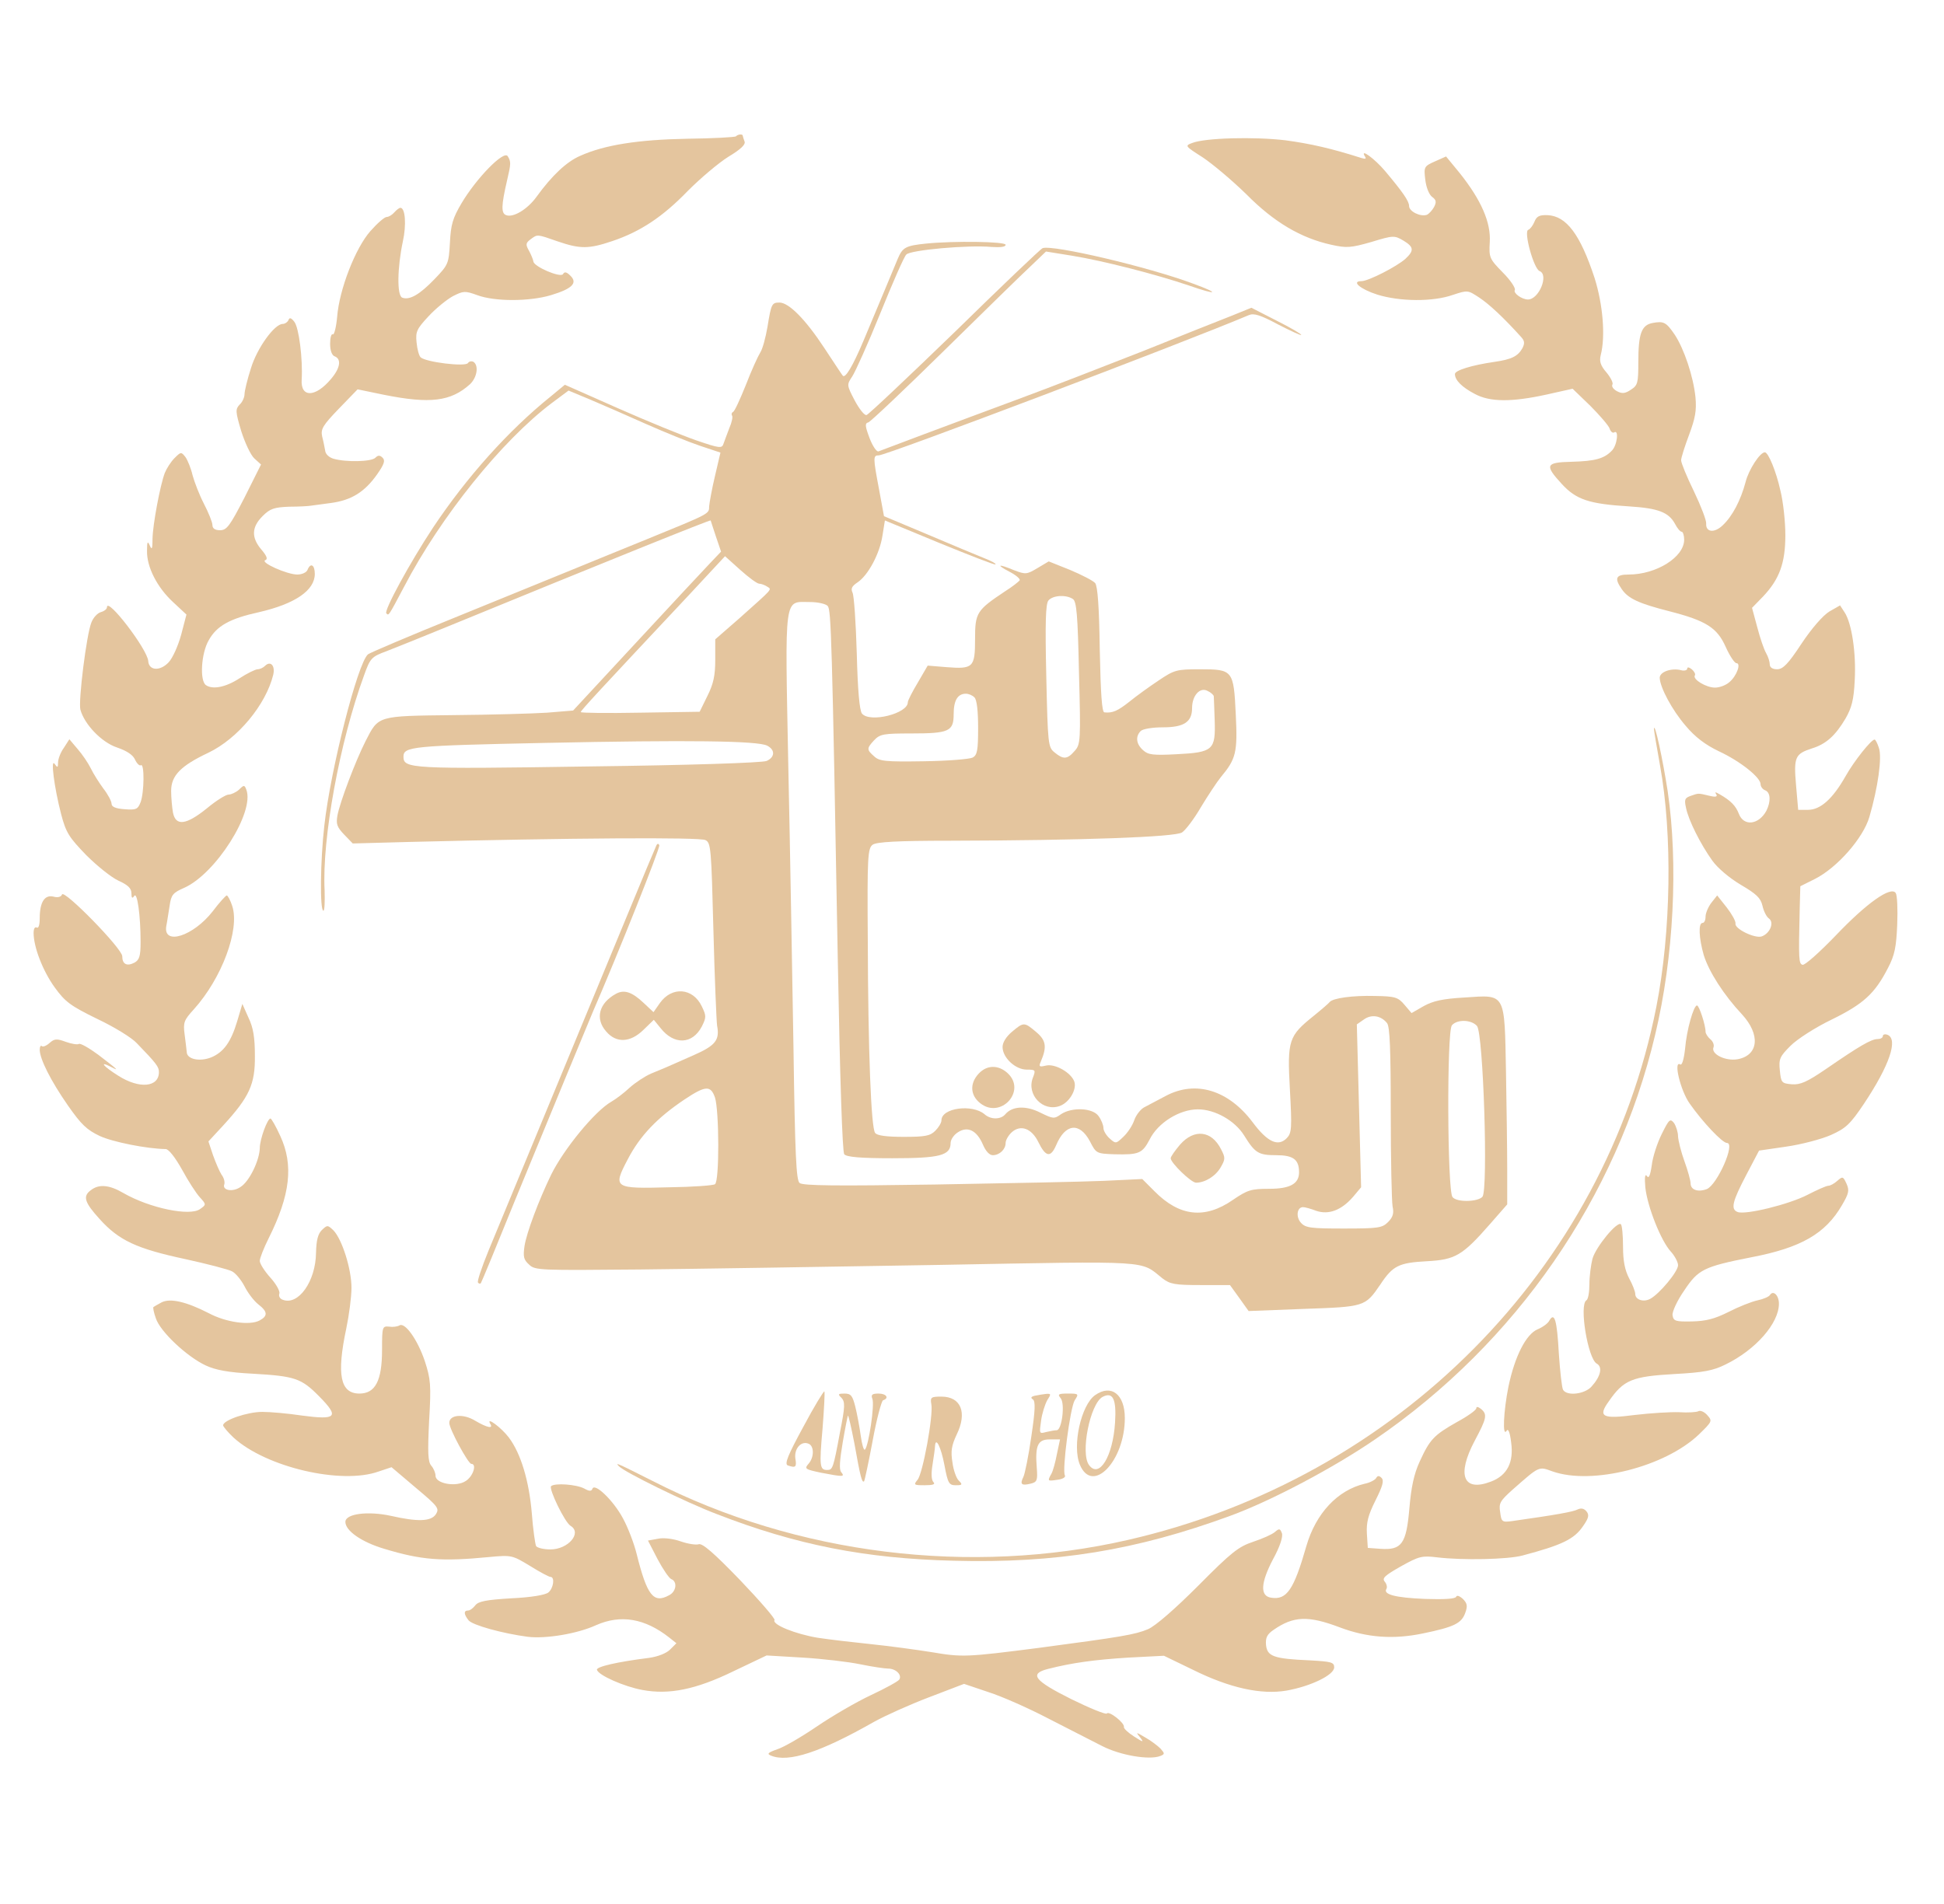 <svg xmlns="http://www.w3.org/2000/svg" version="1.0" width="636pt" height="623pt" viewBox="0 0 636 623" preserveAspectRatio="xMidYMid meet">
<g transform="translate(0,623) scale(0.1,-0.1)" fill="#e4c59e" stroke="none">
<path d="M2408 5784 c-3 -3 -75 -7 -160 -8 -160 -3 -270 -20 -350 -56 -44 -19 -92 -64 -142 -133 -30 -42 -77 -70 -100 -61 -17 6 -16 32 3 114 13 55 13 61 2 79 -13 20 -103 -73 -151 -154 -29 -49 -35 -70 -38 -129 -4 -69 -5 -72 -50 -119 -49 -51 -82 -70 -106 -61 -18 7 -16 99 2 184 12 54 8 110 -8 110 -4 0 -13 -7 -20 -15 -7 -8 -18 -15 -25 -15 -7 0 -31 -21 -53 -46 -49 -55 -102 -191 -109 -281 -3 -34 -10 -60 -14 -57 -5 3 -9 -11 -9 -31 0 -22 6 -38 15 -41 23 -9 18 -39 -12 -74 -51 -61 -100 -62 -96 -2 4 67 -9 170 -24 189 -10 13 -16 15 -19 6 -3 -7 -12 -13 -19 -13 -27 0 -84 -79 -104 -145 -12 -37 -21 -75 -21 -85 0 -10 -7 -26 -16 -34 -14 -15 -14 -22 5 -86 12 -38 31 -79 43 -90 l22 -20 -54 -108 c-48 -93 -58 -107 -80 -107 -17 0 -25 6 -25 17 0 9 -13 41 -28 70 -15 29 -31 71 -37 93 -5 22 -16 49 -23 59 -14 18 -15 18 -36 -3 -12 -12 -26 -34 -32 -49 -15 -40 -39 -167 -40 -215 0 -33 -2 -38 -9 -22 -7 16 -9 13 -9 -18 -1 -52 33 -119 85 -167 l44 -41 -17 -65 c-10 -37 -28 -77 -41 -91 -28 -30 -65 -28 -67 4 -3 39 -135 211 -135 176 0 -6 -9 -13 -20 -16 -11 -3 -25 -18 -31 -34 -16 -39 -43 -257 -36 -285 13 -48 69 -107 120 -124 32 -11 52 -24 59 -40 6 -13 15 -21 19 -18 12 7 11 -89 -1 -121 -9 -23 -14 -26 -52 -23 -30 2 -43 8 -43 18 0 8 -12 31 -27 50 -14 19 -33 49 -41 66 -9 18 -28 46 -43 63 l-27 32 -18 -28 c-11 -15 -19 -37 -19 -48 0 -17 -2 -18 -11 -5 -14 21 -2 -75 21 -164 16 -61 26 -76 82 -134 35 -35 82 -73 106 -84 31 -14 42 -25 42 -41 0 -16 3 -18 9 -9 10 16 21 -64 21 -150 0 -47 -4 -59 -20 -68 -25 -13 -40 -5 -40 21 0 25 -191 220 -197 202 -3 -8 -14 -11 -28 -7 -29 7 -45 -18 -45 -71 0 -22 -4 -34 -10 -30 -6 3 -10 -4 -10 -18 0 -46 30 -124 69 -178 34 -47 51 -60 139 -103 55 -26 114 -62 130 -80 64 -66 72 -77 72 -94 0 -50 -64 -56 -133 -12 -48 30 -65 50 -24 29 30 -16 22 -9 -42 40 -30 22 -58 38 -63 35 -4 -3 -24 0 -43 7 -30 11 -37 10 -53 -4 -10 -9 -22 -14 -25 -10 -4 3 -7 -2 -7 -13 1 -30 35 -99 92 -181 44 -63 62 -80 104 -100 43 -20 154 -42 216 -43 10 0 31 -27 54 -68 20 -37 46 -77 58 -90 21 -23 21 -24 1 -38 -33 -25 -166 3 -251 52 -46 27 -80 30 -106 10 -28 -20 -22 -40 28 -95 63 -70 121 -97 280 -131 73 -16 142 -34 153 -40 12 -6 30 -28 41 -49 11 -22 31 -48 45 -59 31 -24 32 -38 4 -53 -32 -17 -110 -6 -166 24 -74 38 -127 50 -155 35 -13 -7 -25 -14 -26 -15 -2 -1 1 -18 8 -37 14 -43 101 -125 163 -154 32 -15 74 -23 153 -27 140 -8 160 -15 219 -75 66 -67 56 -77 -57 -62 -46 7 -104 12 -130 12 -48 0 -128 -27 -128 -44 0 -4 15 -22 34 -40 106 -97 353 -155 475 -111 l42 14 79 -67 c74 -62 78 -68 66 -87 -16 -24 -60 -25 -148 -5 -74 16 -148 7 -148 -20 0 -29 53 -66 127 -88 122 -37 188 -42 343 -27 74 7 76 6 134 -29 32 -20 62 -36 67 -36 15 0 10 -37 -7 -51 -10 -8 -56 -16 -121 -19 -83 -5 -108 -10 -118 -23 -7 -9 -17 -17 -24 -17 -14 0 -14 -12 2 -32 13 -16 111 -43 194 -54 59 -7 162 10 223 38 81 36 160 22 239 -40 l24 -19 -21 -21 c-12 -12 -40 -23 -69 -27 -104 -13 -173 -29 -170 -39 5 -18 89 -55 149 -66 87 -16 174 1 299 62 l107 51 118 -7 c66 -4 151 -14 189 -22 39 -8 80 -14 91 -14 25 0 46 -21 36 -36 -4 -6 -46 -29 -93 -51 -47 -22 -126 -68 -176 -102 -50 -34 -108 -68 -130 -75 -31 -11 -35 -15 -20 -21 57 -23 161 11 337 111 36 20 116 56 179 80 l115 44 80 -27 c44 -14 132 -53 195 -86 64 -33 143 -73 176 -90 60 -31 155 -47 191 -33 15 6 15 8 1 24 -9 9 -31 26 -49 36 -32 19 -33 19 -18 1 13 -17 11 -17 -20 3 -19 12 -34 26 -33 31 3 13 -49 54 -56 44 -3 -4 -55 17 -116 47 -122 61 -139 83 -76 99 79 20 151 30 263 37 l116 6 95 -46 c121 -60 224 -82 306 -68 79 14 156 51 156 76 0 17 -10 19 -80 23 -118 5 -139 13 -143 50 -2 24 3 35 25 50 65 45 113 47 216 8 90 -34 176 -40 272 -20 102 21 127 33 139 68 8 22 6 31 -8 45 -11 10 -20 13 -22 7 -3 -7 -39 -9 -102 -7 -98 4 -138 15 -126 33 3 5 1 16 -6 24 -9 11 1 20 54 50 59 33 69 35 118 29 84 -10 230 -7 279 6 128 34 169 53 198 96 19 27 21 37 11 49 -8 9 -17 11 -28 6 -15 -8 -72 -18 -213 -38 -35 -5 -37 -3 -41 29 -5 29 0 37 40 73 90 79 85 77 132 60 129 -45 367 15 478 121 44 43 45 44 27 64 -10 11 -23 16 -29 12 -6 -3 -34 -5 -63 -3 -29 1 -93 -3 -144 -9 -107 -14 -122 -6 -86 44 49 71 76 82 217 90 93 5 125 11 165 31 99 48 175 135 175 199 0 27 -18 45 -29 29 -3 -6 -22 -14 -41 -18 -19 -4 -62 -21 -95 -38 -46 -23 -74 -30 -120 -31 -53 -1 -60 1 -63 20 -2 11 15 48 38 81 46 69 63 78 220 109 162 31 242 77 296 170 23 39 25 49 15 71 -11 24 -13 24 -30 9 -10 -9 -23 -16 -29 -16 -7 0 -38 -14 -69 -30 -60 -31 -202 -66 -228 -56 -24 9 -17 35 28 121 l42 80 89 13 c49 7 114 24 146 38 49 22 63 35 108 102 84 126 113 212 77 226 -8 3 -15 1 -15 -4 0 -6 -8 -10 -17 -10 -21 0 -60 -23 -169 -98 -63 -43 -84 -52 -112 -50 -33 3 -35 5 -39 45 -4 38 0 46 35 81 22 22 81 60 135 86 104 51 141 85 184 169 22 42 27 69 30 142 2 50 0 96 -5 103 -16 23 -95 -33 -196 -139 -53 -55 -102 -99 -109 -96 -12 4 -13 16 -9 184 l2 73 48 24 c73 37 158 134 178 203 28 96 42 195 31 226 -5 15 -11 27 -14 27 -11 0 -67 -70 -95 -120 -42 -74 -82 -110 -123 -110 l-32 0 -7 81 c-8 92 -3 102 52 120 46 14 77 42 110 98 20 35 27 61 30 125 5 90 -10 187 -33 222 l-15 23 -35 -20 c-21 -13 -57 -54 -91 -105 -44 -67 -61 -84 -80 -84 -15 0 -24 6 -24 16 0 8 -5 25 -12 37 -7 12 -20 50 -29 85 l-17 63 36 37 c54 57 73 110 73 201 0 44 -7 109 -16 145 -14 64 -40 126 -51 126 -16 0 -53 -57 -63 -97 -16 -60 -43 -112 -75 -142 -27 -26 -56 -23 -54 6 1 10 -17 57 -40 105 -23 47 -42 93 -42 102 0 8 12 46 26 83 20 54 25 79 21 123 -7 68 -37 158 -68 205 -28 41 -36 45 -73 38 -36 -7 -46 -36 -46 -128 0 -68 -2 -76 -24 -90 -19 -13 -29 -14 -46 -5 -11 6 -18 15 -15 21 4 5 -5 23 -19 40 -20 23 -24 37 -19 57 16 62 7 166 -20 252 -47 143 -92 203 -154 206 -27 1 -36 -4 -43 -22 -5 -12 -14 -24 -20 -26 -16 -5 18 -128 37 -135 31 -12 -2 -93 -38 -93 -20 0 -49 21 -43 31 3 6 -14 32 -39 57 -44 45 -46 49 -43 100 4 64 -28 137 -97 224 l-46 56 -36 -16 c-36 -16 -37 -18 -32 -60 3 -25 12 -48 22 -56 14 -10 15 -17 7 -33 -6 -11 -17 -23 -24 -26 -21 -7 -58 11 -58 29 0 16 -21 46 -79 115 -34 40 -82 75 -66 48 6 -9 3 -10 -11 -6 -97 31 -167 47 -249 58 -101 12 -263 8 -305 -9 -24 -9 -23 -10 35 -47 33 -22 97 -76 143 -121 90 -91 178 -143 278 -165 50 -11 63 -10 130 9 72 22 76 22 105 5 35 -21 36 -33 7 -60 -28 -25 -121 -73 -144 -73 -34 0 -4 -26 52 -44 74 -23 182 -24 247 -1 49 16 49 16 87 -9 33 -22 80 -66 136 -128 12 -13 13 -21 5 -37 -15 -27 -36 -37 -91 -45 -76 -11 -130 -28 -130 -40 0 -20 23 -43 65 -65 50 -27 121 -27 235 -2 l85 19 58 -56 c31 -31 60 -65 63 -74 3 -10 10 -16 15 -13 16 11 10 -43 -8 -60 -25 -26 -55 -34 -132 -36 -85 -2 -88 -11 -31 -73 47 -51 89 -65 220 -73 95 -6 129 -19 150 -57 7 -14 17 -26 22 -26 4 0 8 -12 8 -26 0 -57 -91 -114 -182 -114 -42 0 -47 -12 -22 -48 21 -31 57 -47 155 -72 121 -31 157 -54 185 -117 13 -29 29 -53 35 -53 16 0 1 -42 -23 -62 -11 -10 -32 -18 -47 -18 -29 0 -74 27 -66 40 3 4 -2 13 -10 20 -9 7 -15 8 -15 2 0 -5 -9 -8 -20 -5 -31 8 -70 -5 -70 -25 1 -31 40 -105 85 -157 30 -36 64 -62 108 -83 71 -33 137 -86 137 -108 0 -8 7 -17 15 -20 18 -7 19 -37 4 -67 -25 -46 -74 -52 -90 -10 -10 26 -26 43 -63 64 -14 8 -17 8 -11 0 5 -8 -2 -10 -22 -5 -38 9 -35 9 -61 0 -20 -7 -22 -12 -16 -39 8 -41 48 -120 86 -173 17 -24 56 -57 93 -79 51 -30 65 -43 71 -68 4 -18 13 -37 22 -43 17 -13 3 -48 -24 -58 -22 -8 -90 25 -86 42 1 8 -12 31 -29 53 l-31 39 -19 -24 c-10 -13 -19 -34 -19 -45 0 -12 -4 -21 -10 -21 -14 0 -12 -49 4 -105 17 -55 66 -131 125 -194 61 -66 55 -134 -14 -147 -40 -7 -88 17 -79 39 3 8 -2 20 -11 27 -8 7 -15 18 -15 24 0 22 -21 86 -28 86 -11 0 -34 -80 -39 -142 -4 -35 -10 -55 -16 -51 -23 14 1 -86 31 -128 42 -60 107 -129 122 -129 29 0 -32 -137 -66 -151 -30 -11 -53 -2 -53 19 0 9 -9 42 -20 72 -11 30 -20 67 -21 81 0 14 -6 33 -13 44 -13 16 -16 13 -40 -35 -15 -30 -30 -76 -33 -103 -5 -34 -10 -45 -16 -35 -6 8 -8 -4 -5 -38 7 -63 51 -174 83 -209 13 -14 24 -35 24 -45 0 -21 -61 -94 -91 -110 -22 -12 -49 -3 -49 16 0 8 -9 31 -20 51 -14 27 -20 57 -20 104 0 36 -3 69 -7 73 -12 11 -82 -74 -93 -113 -5 -20 -10 -57 -10 -83 0 -26 -4 -50 -10 -53 -24 -15 5 -191 34 -207 20 -11 13 -42 -17 -75 -22 -25 -80 -32 -93 -11 -4 6 -10 60 -14 119 -6 109 -14 137 -31 108 -4 -9 -22 -22 -39 -29 -37 -16 -74 -87 -95 -188 -16 -80 -20 -166 -6 -144 5 9 11 -4 15 -38 9 -65 -13 -108 -66 -128 -91 -35 -113 21 -53 134 39 73 42 86 20 104 -9 7 -15 8 -15 2 0 -6 -28 -26 -63 -45 -76 -43 -89 -57 -122 -129 -19 -41 -28 -84 -34 -154 -10 -116 -25 -137 -95 -132 l-41 3 -3 47 c-2 36 4 60 28 108 23 46 29 65 20 74 -8 8 -13 8 -18 -1 -4 -6 -21 -15 -37 -18 -89 -21 -160 -97 -191 -204 -41 -143 -64 -177 -115 -169 -37 5 -35 48 6 126 23 42 33 74 29 85 -6 16 -9 16 -23 4 -9 -8 -41 -22 -71 -32 -48 -16 -71 -34 -179 -143 -77 -77 -140 -132 -165 -143 -43 -18 -86 -25 -356 -61 -241 -31 -252 -31 -353 -14 -50 8 -139 20 -197 26 -58 6 -136 15 -175 21 -72 12 -150 43 -141 58 3 4 -48 63 -113 131 -85 88 -123 121 -135 117 -8 -3 -35 1 -58 9 -25 9 -57 13 -75 9 l-33 -6 31 -60 c18 -34 38 -63 45 -66 21 -8 17 -41 -7 -53 -51 -28 -72 -1 -106 135 -8 33 -28 86 -45 117 -31 58 -93 118 -100 96 -3 -8 -10 -8 -26 1 -26 14 -97 19 -109 8 -8 -9 45 -119 64 -130 38 -23 -8 -77 -66 -77 -22 0 -43 5 -47 11 -3 6 -10 54 -14 107 -9 107 -36 196 -75 248 -24 32 -76 71 -61 45 11 -17 -10 -13 -49 10 -39 24 -85 20 -85 -7 0 -20 62 -134 72 -134 19 0 6 -41 -18 -56 -31 -21 -99 -9 -99 17 0 9 -6 24 -14 33 -11 13 -12 43 -7 147 7 118 5 136 -14 195 -24 71 -65 128 -83 117 -7 -4 -22 -6 -34 -4 -22 2 -23 0 -23 -76 0 -101 -22 -143 -74 -143 -63 0 -75 62 -43 213 9 43 17 103 17 133 0 62 -31 159 -59 188 -19 18 -20 18 -38 1 -13 -13 -18 -34 -19 -74 -1 -94 -58 -174 -109 -154 -9 3 -14 12 -11 20 3 7 -10 31 -29 52 -19 21 -35 46 -35 55 0 9 13 42 29 74 71 142 82 240 38 335 -14 31 -29 57 -32 57 -10 0 -35 -68 -35 -97 -1 -40 -34 -109 -63 -127 -26 -18 -61 -11 -53 9 2 7 -1 21 -9 31 -7 11 -19 39 -28 64 l-15 45 49 53 c85 93 104 134 103 227 0 59 -5 92 -21 125 l-20 45 -17 -57 c-20 -67 -44 -101 -85 -118 -38 -15 -80 -6 -80 18 -1 9 -4 36 -7 58 -5 38 -2 46 30 81 92 102 151 261 126 338 -6 19 -15 35 -18 35 -4 -1 -25 -24 -46 -52 -63 -81 -162 -113 -152 -49 3 14 7 44 11 67 5 36 11 43 48 59 103 46 231 248 203 321 -6 16 -8 16 -24 0 -10 -9 -26 -16 -34 -16 -9 0 -41 -20 -71 -45 -68 -55 -102 -59 -111 -14 -3 17 -6 49 -6 71 0 50 31 82 122 125 96 46 188 157 212 255 7 30 -9 47 -27 29 -6 -6 -17 -11 -24 -11 -7 0 -34 -13 -60 -30 -45 -29 -87 -37 -109 -22 -21 14 -16 104 9 147 26 47 69 71 165 92 117 27 182 71 182 125 0 30 -14 38 -24 13 -3 -8 -18 -15 -33 -15 -34 0 -123 40 -105 47 9 3 5 14 -13 35 -33 39 -32 73 4 109 25 25 38 29 88 31 32 0 63 2 68 3 6 1 36 5 67 9 68 9 111 36 152 94 23 33 27 45 18 54 -9 9 -15 9 -24 0 -13 -13 -96 -15 -137 -3 -14 4 -26 15 -27 26 -2 11 -6 32 -10 47 -5 24 2 36 55 91 l61 63 87 -18 c150 -30 218 -22 281 35 23 22 29 61 11 73 -6 3 -14 2 -18 -4 -8 -13 -139 3 -155 19 -5 5 -11 26 -13 48 -4 36 1 45 39 86 24 26 60 55 80 66 34 17 39 18 80 3 57 -21 169 -21 240 0 70 21 89 40 64 64 -12 12 -19 14 -24 5 -8 -13 -97 25 -97 42 -1 6 -7 21 -14 34 -12 21 -11 26 5 38 23 17 20 17 89 -7 73 -25 101 -25 178 1 92 31 165 79 248 165 41 41 100 91 132 111 40 24 57 40 53 50 -3 8 -6 17 -6 19 0 6 -16 5 -22 -2z" fill="#e4c59e"/>
<path d="M3030 5433 c-67 -7 -77 -12 -93 -50 -9 -21 -29 -69 -45 -108 -16 -38 -46 -110 -67 -160 -35 -83 -60 -125 -68 -114 -2 2 -29 43 -60 90 -61 93 -116 149 -147 149 -25 0 -27 -5 -39 -79 -6 -35 -16 -73 -24 -85 -7 -11 -29 -59 -47 -106 -19 -47 -37 -87 -42 -88 -4 -2 -6 -7 -3 -12 3 -4 -1 -23 -9 -41 -7 -19 -16 -42 -19 -51 -5 -16 -13 -15 -89 11 -46 16 -161 63 -256 105 l-174 77 -46 -38 c-139 -112 -275 -264 -385 -429 -76 -115 -162 -273 -153 -281 8 -8 6 -11 58 87 120 230 320 478 483 601 l55 41 72 -30 c40 -17 123 -53 183 -80 61 -27 140 -59 176 -71 l66 -22 -18 -77 c-10 -42 -18 -87 -19 -99 0 -25 3 -23 -205 -108 -71 -29 -182 -74 -245 -100 -63 -26 -236 -96 -385 -157 -148 -60 -275 -114 -281 -119 -34 -28 -123 -379 -143 -561 -13 -112 -15 -278 -3 -278 4 0 5 30 4 66 -9 168 49 486 129 704 20 56 24 61 73 79 28 11 116 46 196 79 529 217 864 352 865 349 0 -1 8 -24 17 -52 l17 -50 -38 -40 c-21 -22 -130 -139 -242 -260 l-204 -220 -85 -7 c-47 -3 -184 -7 -306 -8 -251 -3 -245 -1 -288 -85 -33 -65 -84 -200 -92 -243 -5 -28 -2 -38 22 -63 l28 -29 185 5 c522 13 951 16 969 6 18 -9 19 -28 26 -296 4 -157 10 -297 12 -311 9 -47 -5 -65 -75 -96 -36 -16 -75 -33 -86 -38 -11 -5 -36 -15 -55 -23 -19 -8 -51 -29 -70 -46 -19 -18 -46 -38 -60 -46 -53 -30 -155 -154 -197 -239 -41 -85 -80 -189 -87 -233 -5 -35 -3 -45 15 -61 19 -19 36 -19 362 -16 188 2 630 9 983 15 701 13 653 15 727 -44 25 -19 40 -22 125 -22 l96 0 31 -43 30 -42 180 7 c200 7 201 7 251 80 41 62 61 71 152 76 93 5 116 18 207 122 l56 64 0 113 c0 62 -2 206 -4 320 -5 262 0 253 -135 244 -71 -4 -103 -11 -134 -28 l-40 -23 -23 27 c-21 25 -31 28 -97 29 -72 2 -138 -7 -148 -20 -3 -4 -26 -24 -52 -45 -82 -66 -87 -79 -78 -241 7 -127 6 -142 -10 -159 -28 -29 -63 -14 -112 52 -79 105 -186 138 -284 86 -27 -14 -59 -31 -70 -37 -12 -6 -27 -25 -33 -42 -6 -18 -22 -42 -36 -55 -24 -23 -25 -23 -45 -5 -11 10 -20 25 -20 34 0 9 -7 27 -16 39 -19 27 -87 30 -123 6 -22 -16 -26 -15 -67 5 -47 24 -92 22 -115 -5 -15 -18 -48 -18 -68 0 -40 34 -141 21 -141 -20 0 -8 -9 -23 -20 -34 -17 -17 -33 -20 -104 -20 -55 0 -87 4 -93 13 -13 16 -23 264 -24 636 -2 269 0 295 16 307 13 9 79 13 254 13 433 1 734 12 758 27 12 8 40 45 62 83 23 38 52 82 65 98 50 60 55 81 49 204 -7 146 -9 149 -117 149 -77 0 -84 -2 -136 -37 -30 -20 -73 -51 -95 -69 -38 -30 -55 -38 -82 -35 -8 1 -12 60 -15 204 -2 143 -7 208 -15 219 -7 8 -44 27 -82 43 l-70 28 -37 -22 c-35 -21 -39 -21 -76 -7 -53 22 -61 19 -15 -5 21 -11 35 -23 33 -28 -3 -4 -24 -21 -48 -36 -93 -62 -98 -70 -98 -156 0 -93 -6 -99 -94 -92 l-61 5 -32 -55 c-18 -30 -33 -59 -33 -65 0 -37 -124 -68 -150 -37 -8 10 -14 77 -17 197 -3 101 -9 190 -14 199 -6 13 -2 21 16 33 35 23 73 94 82 153 l8 50 179 -74 c98 -40 180 -72 183 -70 2 3 -15 12 -38 21 -23 9 -106 44 -184 77 l-143 60 -16 87 c-20 106 -20 112 -1 112 25 0 991 366 1211 459 16 7 38 0 94 -30 41 -21 75 -37 77 -35 2 2 -33 23 -79 46 l-84 43 -64 -26 c-36 -14 -167 -66 -291 -116 -125 -49 -307 -120 -405 -156 -99 -37 -240 -89 -314 -117 -74 -28 -140 -53 -146 -55 -6 -2 -19 17 -29 43 -15 40 -16 49 -4 52 8 3 120 109 249 236 129 127 257 252 284 277 l48 46 87 -14 c98 -16 271 -60 380 -97 94 -33 105 -27 14 6 -147 55 -459 128 -492 116 -5 -1 -134 -124 -286 -273 -153 -148 -283 -271 -290 -273 -7 -2 -24 20 -39 48 -26 50 -26 51 -8 78 10 15 52 108 92 207 40 99 78 186 85 192 12 15 204 32 278 25 30 -2 47 0 47 7 0 11 -171 13 -260 4z m-546 -1113 c6 0 17 -4 25 -9 17 -11 23 -3 -91 -105 l-78 -68 0 -67 c0 -52 -6 -79 -26 -119 l-25 -51 -195 -3 c-107 -2 -194 -1 -194 2 0 5 63 73 353 382 l119 128 50 -45 c28 -25 55 -45 62 -45z m1026 -50 c12 -8 16 -50 20 -242 6 -222 5 -234 -14 -255 -24 -28 -37 -29 -66 -5 -21 17 -22 26 -27 250 -4 176 -2 236 7 247 14 17 57 20 80 5z m-802 -23 c11 -13 14 -97 33 -1162 7 -386 15 -625 21 -632 8 -9 52 -13 157 -13 156 0 191 9 191 50 0 11 11 27 24 35 32 21 62 6 82 -41 9 -21 21 -34 32 -34 22 0 42 19 42 40 0 9 9 25 20 35 29 26 65 13 87 -32 24 -49 40 -52 58 -11 30 72 77 77 111 13 20 -39 21 -40 80 -42 81 -2 91 3 115 48 27 55 98 99 158 99 56 0 121 -37 151 -85 36 -58 47 -65 105 -65 56 0 75 -14 75 -56 0 -38 -30 -54 -98 -54 -59 0 -71 -4 -118 -36 -92 -64 -175 -55 -257 28 l-40 40 -126 -6 c-69 -3 -318 -8 -553 -12 -321 -5 -431 -4 -442 5 -11 9 -15 89 -20 439 -4 235 -11 652 -17 926 -11 569 -15 536 71 536 26 0 52 -6 58 -13z m1263 -295 c0 -4 2 -40 3 -80 3 -96 -5 -104 -125 -110 -76 -4 -93 -2 -109 13 -23 20 -26 45 -8 63 7 7 39 12 72 12 69 0 96 17 96 63 0 41 26 70 51 56 11 -5 19 -13 20 -17z m-783 -4 c8 -8 12 -45 12 -100 0 -74 -3 -89 -18 -97 -10 -5 -82 -11 -160 -12 -125 -2 -145 0 -162 16 -25 22 -25 26 0 53 19 20 31 22 121 22 124 0 139 7 139 63 0 45 13 67 40 67 9 0 21 -5 28 -12z m-678 -158 c27 -14 25 -38 -2 -50 -14 -6 -253 -14 -583 -18 -583 -9 -605 -7 -605 32 0 33 27 36 461 45 473 10 699 7 729 -9z m2028 -908 c9 -12 12 -86 12 -293 0 -152 3 -290 6 -307 5 -22 1 -35 -15 -51 -19 -19 -32 -21 -144 -21 -108 0 -126 2 -141 19 -17 19 -13 51 7 51 6 0 25 -5 43 -12 41 -14 83 2 121 46 l26 31 -7 267 -7 266 23 16 c25 18 56 13 76 -12z m294 -9 c21 -24 37 -536 18 -559 -15 -17 -84 -19 -98 -1 -17 20 -19 542 -2 562 17 20 63 19 82 -2z m-2493 -234 c14 -42 15 -276 0 -284 -5 -4 -72 -9 -148 -10 -183 -5 -187 -3 -137 92 40 77 97 136 185 195 69 46 86 47 100 7z" fill="#e4c59e"/>
<path d="M3861 2485 c-17 -20 -31 -40 -31 -45 0 -15 67 -80 83 -80 29 0 64 21 81 51 15 26 15 31 1 58 -31 62 -88 68 -134 16z" fill="#e4c59e"/>
<path d="M5411 3845 c0 -5 9 -59 20 -120 41 -226 36 -545 -12 -789 -169 -859 -847 -1543 -1729 -1745 -515 -118 -1084 -48 -1555 193 -117 59 -124 62 -110 48 18 -19 219 -118 319 -156 260 -101 486 -146 776 -153 335 -9 597 34 905 147 132 48 340 158 475 251 459 314 789 790 915 1323 61 255 76 559 41 797 -16 104 -43 230 -45 204z" fill="#e4c59e"/>
<path d="M2148 3465 c-3 -6 -47 -111 -98 -235 -151 -365 -408 -987 -452 -1093 -22 -54 -38 -101 -34 -104 3 -4 7 -4 9 -2 2 2 52 123 111 269 135 328 231 561 256 620 80 184 220 535 217 544 -2 6 -6 6 -9 1z" fill="#e4c59e"/>
<path d="M2015 2978 c-55 -30 -69 -81 -32 -123 33 -39 79 -37 122 5 l34 33 22 -27 c44 -56 104 -54 135 5 15 30 15 35 0 66 -29 61 -98 66 -137 11 l-21 -30 -32 30 c-38 36 -64 45 -91 30z" fill="#e4c59e"/>
<path d="M3311 2854 c-19 -16 -31 -35 -31 -50 0 -35 42 -74 79 -74 29 0 30 -1 20 -27 -21 -55 33 -112 88 -92 31 11 56 53 48 79 -10 30 -64 61 -94 53 -21 -5 -23 -3 -16 13 21 49 17 70 -15 97 -39 33 -41 33 -79 1z" fill="#e4c59e"/>
<path d="M3202 2717 c-30 -32 -28 -71 5 -97 67 -53 152 40 90 98 -30 28 -68 28 -95 -1z" fill="#e4c59e"/>
<path d="M2628 1561 c-50 -92 -62 -121 -51 -126 26 -9 30 -6 25 23 -4 32 19 58 43 48 19 -7 19 -45 0 -66 -14 -16 -11 -18 41 -29 73 -14 79 -14 66 2 -7 8 -5 38 5 97 8 47 16 86 17 88 2 1 11 -39 21 -90 20 -112 25 -131 32 -125 2 3 15 63 28 133 13 71 29 130 34 132 21 7 11 22 -15 22 -21 0 -25 -4 -20 -17 8 -19 -12 -153 -24 -166 -4 -5 -10 16 -14 45 -4 29 -12 72 -18 96 -9 35 -14 42 -35 42 -21 0 -23 -2 -10 -14 12 -13 12 -28 -5 -113 -22 -119 -24 -123 -42 -123 -24 0 -26 12 -15 135 5 64 8 119 6 122 -2 2 -34 -50 -69 -116z" fill="#e4c59e"/>
<path d="M3583 1665 c-46 -32 -76 -166 -50 -228 41 -98 147 12 147 153 0 77 -44 112 -97 75z m65 -90 c-7 -111 -52 -184 -85 -139 -29 38 3 200 44 223 34 18 46 -7 41 -84z" fill="#e4c59e"/>
<path d="M3386 1663 c-13 -3 -15 -7 -7 -12 9 -6 8 -35 -5 -122 -9 -63 -21 -122 -26 -132 -12 -24 -6 -29 23 -22 22 5 24 11 21 51 -6 74 3 94 42 94 l34 0 -10 -47 c-5 -27 -13 -56 -18 -65 -14 -25 -13 -25 20 -20 16 2 27 8 24 14 -10 15 17 221 32 246 14 21 13 22 -22 22 -31 0 -35 -2 -24 -15 15 -18 4 -105 -13 -105 -7 0 -22 -3 -35 -6 -22 -6 -22 -5 -16 37 3 24 13 54 20 67 13 20 13 22 -3 21 -10 -1 -27 -4 -37 -6z" fill="#e4c59e"/>
<path d="M3047 1635 c7 -36 -28 -227 -45 -247 -14 -17 -12 -18 23 -18 27 0 36 3 29 10 -7 7 -8 28 -3 58 4 26 8 53 8 60 2 33 20 -4 31 -63 11 -59 15 -65 37 -65 21 0 23 2 10 15 -8 7 -18 35 -21 60 -6 36 -3 55 14 91 35 72 14 124 -50 124 -34 0 -37 -2 -33 -25z" fill="#e4c59e"/>
</g>
</svg>